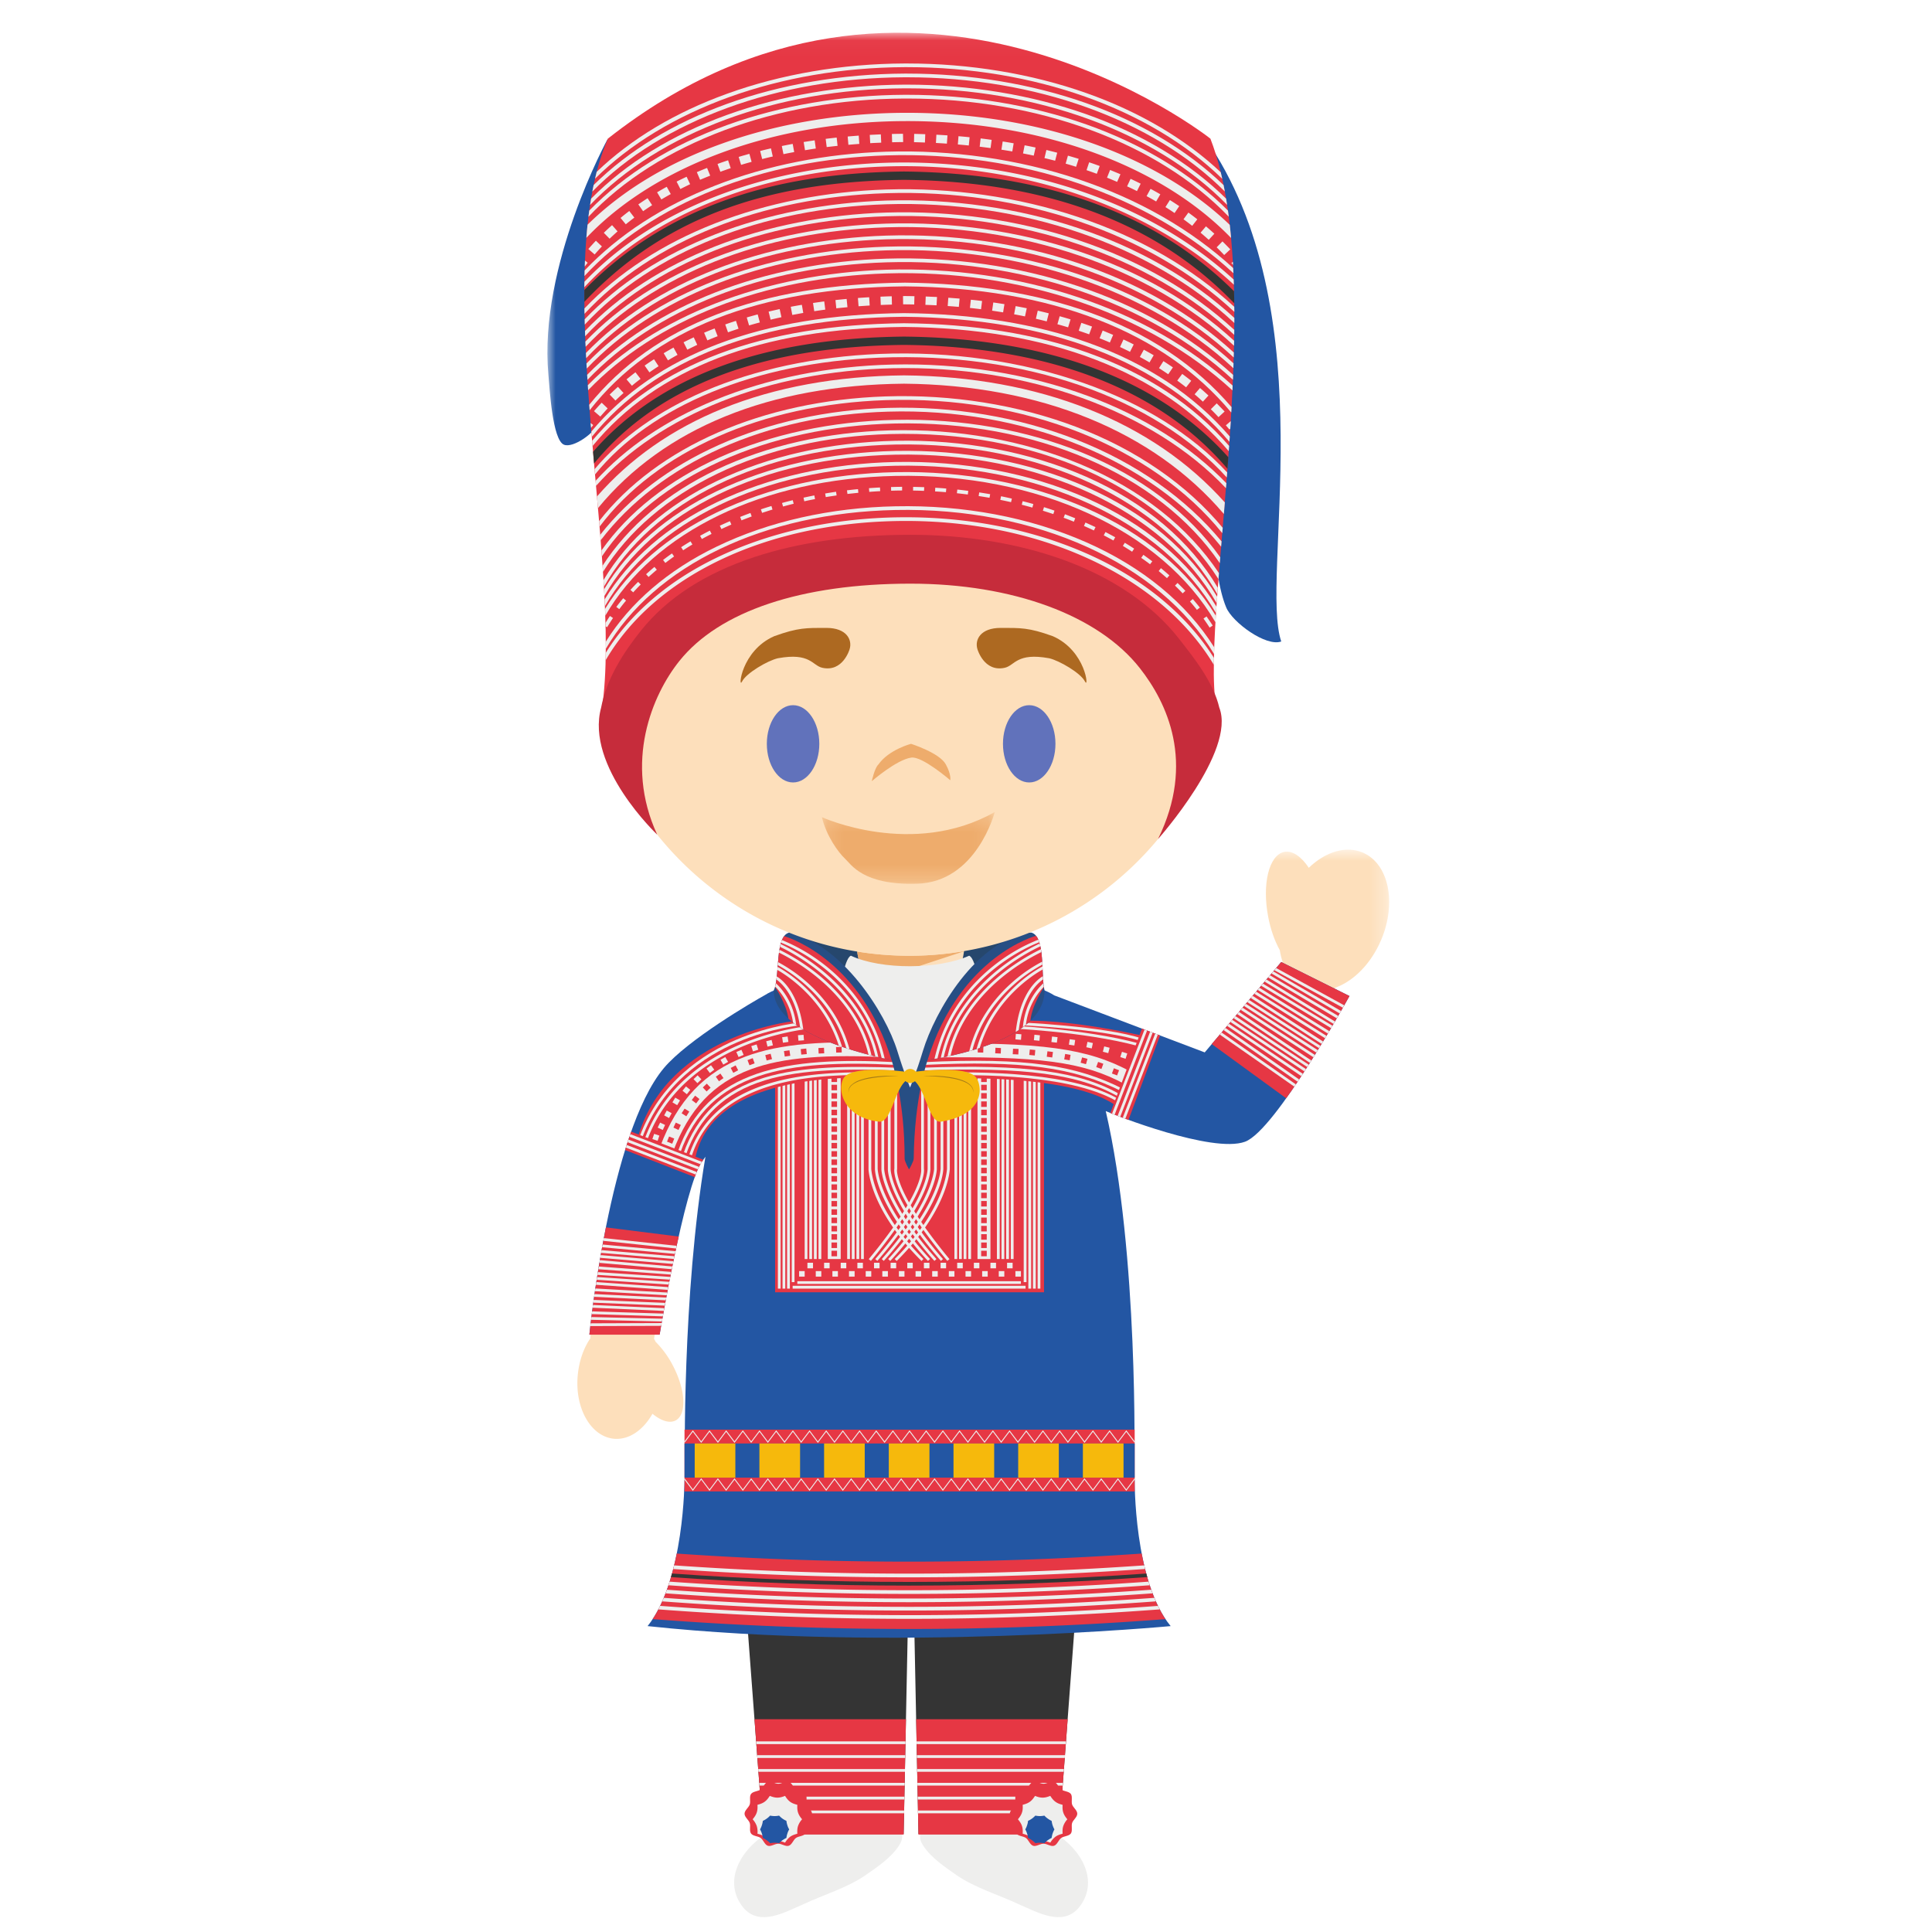 <svg width="120" height="120" viewBox="0 0 120 120" xmlns="http://www.w3.org/2000/svg" xmlns:xlink="http://www.w3.org/1999/xlink"><defs><path id="a" d="M.02.812h21.686v18.182H.019z"/><path id="c" d="M0 117.08h52.282V.033H0z"/><path id="e" d="M.162.24h10.735v4.453H.162z"/></defs><g fill="none" fill-rule="evenodd"><g transform="translate(34 2)"><path d="M13.578 111.916c-1.586.98-2.736 2.985-1.38 4.606 1.023 1.143 2.531.25 3.675-.234 1.268-.6 2.713-1.016 3.857-1.797.742-.517 1.614-1.093 2.112-1.862.154-.24.228-.46.173-.713h-8.437zm18.023 0c1.582.98 2.734 2.985 1.378 4.606-1.021 1.143-2.53.25-3.677-.234-1.266-.6-2.711-1.016-3.855-1.797-.74-.517-1.612-1.093-2.11-1.862-.157-.24-.228-.46-.173-.713h8.437z" fill="#EEEEED"/><path fill="#343434" d="M11.672 88.937l1.725 22.979h8.73l.335-16.617h.25l.335 16.617h8.73l1.727-22.979z"/><path fill="#E63744" d="M12.863 104.785l.534 7.16h8.73l.145-7.16zm10.041 0l.143 7.16h8.732l.537-7.16z"/><path fill="#EEEEED" d="M12.976 106.33h9.265l.002-.17h-9.279zm19.234-.17h-9.279l.004.17h9.261zm-.063.858h-9.2l.004.172h9.184zm-19.107.172h9.183l.002-.172h-9.197zm19.043.688h-9.118l.004.17h9.102zm-18.979.171h9.102l.004-.171h-9.116zm18.913.687h-9.036l.006.17h9.018zm-18.845.17h9.016l.004-.17h-9.035zm18.781.688H23l.004.175h8.938zm-18.718.175h8.937l.004-.175H13.22zm18.655.687h-8.871v.17h8.857zm-18.593.171h8.857l.004-.171h-8.873z"/><path d="M16.436 110.652c0 .214-.257.385-.318.576-.067.201.039.488-.083.653-.12.169-.429.158-.598.278-.167.122-.246.42-.448.485-.192.063-.434-.129-.646-.129-.216 0-.457.192-.649.129-.2-.066-.28-.363-.446-.485-.17-.12-.48-.11-.6-.278-.122-.165-.014-.452-.08-.653-.064-.191-.323-.362-.323-.576 0-.211.259-.38.322-.571.067-.202-.04-.488.082-.655.12-.167.43-.157.599-.279.165-.12.247-.415.446-.482.192-.063.433.128.649.128.212 0 .454-.19.646-.128.202.067.281.362.448.482.17.122.477.112.598.279.122.167.016.453.083.655.061.191.318.36.318.571" fill="#E63744"/><path d="M13.8 112.436a1.252 1.252 0 0 0-.307-.35c-.147-.108-.304-.15-.43-.187l-.019-.004c0-.004.004-.008.004-.014a1.25 1.25 0 0 0-.046-.466 1.248 1.248 0 0 0-.237-.397c-.004-.006-.01-.012-.012-.018.002-.01.008-.016.012-.022.082-.102.181-.228.237-.397.057-.173.053-.333.046-.466 0-.006-.004-.01-.004-.014l.015-.004c.13-.037.287-.08.434-.187.147-.106.236-.24.308-.348 0-.006.006-.01.008-.016l.01.002c.126.049.281.106.465.106.185 0 .342-.057.464-.104l.013-.004c0 .006.006.01.01.016.071.108.16.242.304.348.148.108.307.15.434.187l.014.004v.014c-.004.133-.012.293.045.466.055.169.15.295.234.397a.06.06 0 0 1 .015.022l-.015.018a1.21 1.21 0 0 0-.234.397c-.057.173-.049.336-.045.466v.014l-.01.004c-.13.037-.29.08-.438.187a1.3 1.3 0 0 0-.304.35c-.004.004-.01.01-.01.014-.004-.002-.008-.004-.013-.004a1.275 1.275 0 0 0-.464-.103c-.184 0-.339.056-.463.103l-.012.004c-.002-.004-.008-.01-.008-.014" fill="#EEEEED"/><path d="M13.832 112.486a1.27 1.27 0 0 0-.21-.185 1.711 1.711 0 0 0-.24-.145 1.454 1.454 0 0 0-.173-.529 1.448 1.448 0 0 0 .173-.53 1.36 1.36 0 0 0 .24-.14c.084-.058.153-.123.21-.186.086.016.182.029.282.029.1 0 .193-.013.277-.029.061.063.128.128.208.185a1.4 1.4 0 0 0 .247.14c.008.088.028.18.059.273.028.098.069.183.114.258a1.096 1.096 0 0 0-.114.259 1.322 1.322 0 0 0-.06.27 1.789 1.789 0 0 0-.246.145c-.08.059-.147.122-.208.185a1.451 1.451 0 0 0-.277-.029c-.1 0-.196.012-.282.029" fill="#2356A3"/><path d="M32.911 110.652c0 .214-.257.385-.32.576-.063.201.039.488-.077.653-.125.169-.432.158-.6.278-.167.122-.248.42-.448.485-.194.063-.436-.129-.648-.129-.214 0-.455.192-.649.129-.197-.066-.28-.363-.448-.485-.167-.12-.477-.11-.597-.278-.123-.165-.017-.452-.08-.653-.065-.191-.322-.362-.322-.576 0-.211.257-.38.322-.571.063-.202-.043-.488.08-.655.12-.167.43-.157.597-.279.167-.12.25-.415.448-.482.194-.063.435.128.649.128.212 0 .454-.19.648-.128.2.067.281.362.448.482.168.122.475.112.6.279.116.167.014.453.077.655.063.191.32.36.32.571" fill="#E63744"/><path d="M30.277 112.436c-.075-.11-.163-.242-.31-.35-.148-.108-.303-.15-.427-.187 0 0-.015-.002-.019-.004v-.014c.004-.13.014-.293-.045-.466-.055-.169-.155-.295-.234-.397a.078.078 0 0 0-.018-.018l.018-.022c.08-.102.18-.228.234-.397.06-.173.05-.333.045-.466v-.014l.012-.004c.13-.037.286-.08.435-.187.146-.106.234-.24.31-.348 0-.006.004-.01.008-.016l.006.002c.128.049.283.106.467.106.185 0 .338-.057.466-.104l.009-.004.012.016c.071.108.163.242.308.348.144.108.3.15.428.187l.018.004v.014c-.006.133-.014.293.043.466.055.169.153.295.234.397l.017.022a1.246 1.246 0 0 0-.25.415c-.058.173-.05.336-.044.466v.014l-.014.004c-.133.037-.288.08-.434.187a1.31 1.31 0 0 0-.306.35l-.012.014c-.005-.002-.005-.004-.005-.004-.132-.047-.285-.103-.47-.103-.184 0-.339.056-.463.103l-.01.004c-.004-.004-.009-.01-.009-.014" fill="#EEEEED"/><path d="M30.307 112.486a1.34 1.34 0 0 0-.208-.185 1.758 1.758 0 0 0-.246-.145.997.997 0 0 0-.06-.27 1.15 1.15 0 0 0-.112-.259 1.11 1.11 0 0 0 .113-.258.979.979 0 0 0 .059-.272 1.4 1.4 0 0 0 .454-.326c.086.016.178.029.282.029.097 0 .19-.013.279-.029.057.063.126.128.21.185.08.06.163.106.24.14.013.088.03.18.061.273.033.098.072.183.113.258a1.65 1.65 0 0 0-.113.259c-.03.093-.048.187-.06.27a1.602 1.602 0 0 0-.451.33 1.547 1.547 0 0 0-.28-.029c-.103 0-.195.012-.28.029" fill="#2356A3"/><path fill="#26476D" d="M15.005 55.928h15.042l-1.678 3.4-12.212-.29z"/><path d="M7.13 64.705C3.909 68.81 2.657 81.157 2.657 81.157v.002s.02-.018.025-.055c-.414.596-.697 1.373-.79 2.242-.221 2.066.778 3.86 2.217 4.015.941.1 1.842-.53 2.417-1.55.53.439 1.062.614 1.44.415.705-.375.623-1.912-.188-3.438A5.923 5.923 0 0 0 6.72 81.34a2.254 2.254 0 0 0-.096-.185s1.397-8.919 2.893-11.03c.748-1.053 1.229-1.65 1.4-2.117.139-.376.29-1.096.353-1.367.477-2.117 3.094-6.893 3.094-6.893S8.7 62.706 7.13 64.705" fill="#FDDFBB"/><g transform="translate(30.577 49.961)"><mask id="b" fill="#fff"><use xlink:href="#a"/></mask><path d="M20.061.991c-1.058-.445-2.321-.036-3.347.948-.46-.695-1.013-1.086-1.52-.988-.95.187-1.399 2.001-.997 4.057.15.783.405 1.487.717 2.05.039.257.098.503.18.73l-4.83 5.66L.02 9.789s1.743 2.756 2.171 3.763c.314.732.922 3.053.922 3.053s7.48 3.034 9.603 2.265c2.627-.948 5.638-9.48 5.638-9.48h-.002c1.131-.402 2.224-1.478 2.856-2.965.982-2.319.47-4.75-1.146-5.433" fill="#FDDFBB" mask="url(#b)"/></g><path d="M38.712 99s-17.292 1.624-32.489 0c2.293-2.85 2.293-9.109 2.293-9.109h27.96s-.06 6.338 2.236 9.108" fill="#2356A3"/><path d="M6.537 98.566a207.54 207.54 0 0 0 31.853 0c-.742-1.114-1.2-2.623-1.478-4.072-9.612.67-19.264.67-28.88 0-.289 1.438-.751 2.943-1.495 4.072" fill="#E63744"/><path d="M7.813 95.454c9.76.69 19.555.69 29.309-.002-.017-.075-.037-.15-.051-.224-9.722.685-19.478.685-29.2 0a2.648 2.648 0 0 1-.058.226" fill="#EEEEED"/><path d="M7.675 95.956c9.85.706 19.739.706 29.582 0-.02-.073-.042-.148-.06-.221-9.806.695-19.65.695-29.457 0-.022.073-.04.148-.065.221" fill="#343434"/><path d="M7.52 96.463c9.95.718 19.94.718 29.894 0a3.156 3.156 0 0 1-.071-.224c-9.905.71-19.847.71-29.752 0-.026.075-.045.149-.071.224" fill="#EEEEED"/><path d="M7.337 96.965c10.072.734 20.18.734 30.253 0a5.258 5.258 0 0 1-.084-.224c-10.013.729-20.07.729-30.084 0a2.67 2.67 0 0 1-.085.224" fill="#EEEEED"/><path d="M7.13 97.464c10.21.759 20.458.759 30.664 0-.034-.071-.063-.147-.093-.22a207.62 207.62 0 0 1-30.473 0c-.031.073-.062.147-.098.22" fill="#EEEEED"/><path d="M6.89 97.962c10.368.781 20.777.781 31.144 0-.036-.07-.075-.144-.11-.217a207.81 207.81 0 0 1-30.919-.002c-.039.075-.077.146-.114.22" fill="#EEEEED"/><path d="M6.97 80.89H2.607s1.25-12.526 4.627-16.55c1.482-1.765 5.547-4.13 6.287-4.539 1.84-1.184 7.37-1.365 7.37-1.365l1.54.047h.127l1.545-.047s5.55.196 7.381 1.39l9.344 3.54 4.75-5.613 4.24 2.111s-4.585 8.362-6.493 9.053c-2.03.734-8.129-1.672-8.645-1.906 2.055 8.854 1.774 21.964 1.774 21.964H8.54s-.18-10.499 1.276-19.128c-.07.1-.14.205-.22.315C8.5 71.712 6.971 80.89 6.971 80.89" fill="#2356A3"/><mask id="d" fill="#fff"><use xlink:href="#c"/></mask><path fill="#E63744" mask="url(#d)" d="M14.143 78.267h16.703V61.71H14.143z"/><path fill="#EEEEED" mask="url(#d)" d="M15.233 78.037H29.7v-.173H15.233zm.29-.289H29.41v-.17H15.523zm.112-.455h.345v-.344h-.345zm.515-.517h.347v-.344h-.346zm.519.517h.344v-.344h-.345zm.517-.517h.343v-.344h-.343zm.516.517h.342v-.344h-.342zm.516-.517h.346v-.344h-.346zm.515.517h.349v-.344h-.349zm.52-.517h.343v-.344h-.343zm.518.517h.345v-.344h-.345zm.516-.517h.344v-.344h-.344zm.515.517h.347v-.344h-.347zm.514-.517h.347v-.344h-.347zm.518.517h.344v-.344h-.344zm.518-.517h.34v-.344h-.34zm.515.517h.347v-.344h-.347zm.518-.517h.345v-.344h-.345zm.514.517h.346v-.344H23.9zm.521-.517h.343v-.344h-.342zm.514.517h.347v-.344h-.347zm.518-.517h.347v-.344h-.347zm.518.517h.345v-.344h-.345zm.518-.517h.342v-.344h-.342zm.515.517h.345v-.344h-.345zm.514-.517h.347v-.344h-.347zm.518.517h.344v-.344h-.344zm.515-.517h.345v-.344h-.344zm.518.517h.343v-.344h-.343zm-5.933-2.895c-.043-.061-.09-.124-.13-.185.036-.055.075-.11.11-.165.044.063.087.128.134.193-.039.05-.075.106-.114.157zm-.214.286c-.045-.059-.086-.117-.129-.172.035-.051.07-.098.106-.149.04.061.084.122.127.181a3.877 3.877 0 0 1-.104.14zm-.22.275c-.041-.055-.082-.106-.123-.16l.104-.141.127.167c-.037.045-.072.091-.108.134zm-.237.28c-.038-.046-.077-.097-.12-.142.043-.055.084-.103.12-.156.041.053.084.101.125.156-.04.045-.08.096-.125.143zm-.228-.28c-.04-.043-.073-.091-.112-.134.045-.055.085-.112.126-.167.035.045.074.094.106.14-.039.055-.08.106-.12.161zm-.222-.275c-.035-.048-.072-.093-.106-.14l.13-.18.106.148c-.04.055-.083.113-.13.172zm-.214-.286c-.039-.051-.076-.106-.114-.157l.134-.193c.033.055.073.11.108.165a3.367 3.367 0 0 1-.128.185zm.24-.676c.033.055.072.114.11.173-.036.053-.075.108-.11.163-.04-.055-.077-.112-.116-.165a6.22 6.22 0 0 1 .116-.17zm.21-.333c.039.059.076.118.112.179-.034.055-.069.11-.108.167-.036-.06-.075-.118-.108-.175.035-.057.072-.114.104-.171zm.214-.35c.037.057.074.12.114.183-.036.06-.073.116-.114.18a6.93 6.93 0 0 0-.108-.18c.039-.063.074-.126.108-.183zm.218.35c.035.057.072.114.108.17a4.013 4.013 0 0 1-.114.176c-.034-.057-.071-.112-.102-.167a5.21 5.21 0 0 1 .108-.18zm-.108.818c.035-.053.072-.104.102-.157.041.055.078.108.114.163-.036.048-.07.1-.108.148a7.096 7.096 0 0 1-.108-.154zm-.11.15c.037.053.074.102.114.155-.036.046-.073.097-.114.144-.034-.05-.07-.1-.106-.144.037-.053.072-.102.106-.155zm-.104-.462c.037-.055.07-.112.104-.164l.11.164c-.036.05-.069.104-.11.157a5.351 5.351 0 0 0-.104-.157zm0 .312c-.034.05-.071.103-.11.152a1.931 1.931 0 0 1-.104-.148c.037-.053.072-.106.108-.161l.106.157zm.536-.485c.035.055.074.114.113.171l-.11.165c-.04-.053-.078-.11-.115-.163.037-.059.076-.118.112-.173zm2.098-3.075v-7.102h-.173v7.043c-.002.039-.072 1.463-1.468 3.5-.045-.067-.092-.13-.135-.195 1.211-1.84 1.352-2.981 1.37-3.246h.004v-7.045h-.17v6.988c0 .014-.023 1.158-1.31 3.145-.038-.06-.079-.116-.114-.173 1.04-1.678 1.172-2.67 1.189-2.915h.002v-7.045h-.17v6.988c0 .012-.026.993-1.127 2.805a3.372 3.372 0 0 1-.108-.173c.893-1.513.991-2.347 1.003-2.575v-6.874h-.171v6.838c-.006.11-.051.907-.94 2.44-.034-.065-.077-.128-.11-.189.891-1.558.836-2.182.82-2.28v-6.12h-.172v6.185h.004c.009.149-.024.745-.754 2.04-.725-1.297-.756-1.891-.75-2.04h.008v-6.185h-.171v6.12c-.018.098-.077.722.815 2.28l-.112.19c-.878-1.526-.933-2.323-.937-2.441v-6.838h-.17v6.874c.009.228.11 1.062 1.003 2.575l-.106.173c-1.102-1.812-1.127-2.793-1.127-2.805v-6.988h-.171v7.045c.016.244.15 1.237 1.192 2.915-.036.057-.077.114-.118.173-1.28-1.985-1.307-3.13-1.307-3.145v-6.988h-.17v7.045h.001c.019.265.161 1.406 1.37 3.246-.043.065-.088.128-.134.196-1.393-2.038-1.464-3.464-1.464-3.5v-7.044h-.171v7.102c.02.293.191 1.678 1.529 3.596a33.13 33.13 0 0 1-1.515 1.963l.135.11a33.007 33.007 0 0 0 1.484-1.924c.04.05.077.103.116.154-.371.503-.81 1.058-1.33 1.658l.13.112c.509-.59.94-1.127 1.308-1.623.032.044.07.09.102.136-.326.429-.7.885-1.136 1.375l.125.114c.428-.478.8-.93 1.123-1.35l.106.131c-.282.35-.597.718-.954 1.103l.128.118c.349-.379.659-.74.94-1.086.037.046.075.093.116.138-.236.268-.495.545-.78.828l.124.122c.281-.277.536-.551.768-.818.239.267.494.541.773.818l.118-.122c-.28-.283-.538-.56-.773-.828.04-.045.078-.092.117-.138.279.345.59.707.937 1.086l.129-.118a20.481 20.481 0 0 1-.952-1.103c.032-.044.071-.087.102-.132.326.421.695.873 1.123 1.35l.128-.113c-.436-.49-.813-.946-1.137-1.375.035-.047.071-.092.106-.136.363.496.795 1.033 1.307 1.623l.128-.112a24.35 24.35 0 0 1-1.327-1.658c.037-.05.075-.104.11-.154.404.565.89 1.202 1.488 1.924l.133-.11a35.104 35.104 0 0 1-1.517-1.963c1.337-1.918 1.513-3.303 1.533-3.596h.004zm-9.818 6.989h.172V61.713h-.172zm-.289.401h.173V61.713h-.173zm-.283 0h.17V61.713h-.17zm-.29 0h.171V61.713h-.17zm15.27-.401h.173V61.713h-.173zm.864.401h.17V61.713h-.17zm-.289 0h.173V61.713h-.173zm-.287 0h.175V61.713h-.175zM16.84 76.202h.173V61.711h-.173zm-.286 0h.174V61.711h-.174zm-.287 0h.171V61.711h-.171zm-.287 0h.17V61.711h-.17zm3.502 0h.173V61.711h-.173zm-.286 0h.173V61.711h-.173zm-.291 0h.177V61.711h-.177zm-.285 0h.173V61.711h-.174zm7.521 0h.174V61.711h-.174zm-.289 0h.173V61.711h-.173zm-.284 0h.172V61.711h-.172zm-.287 0h.171V61.711h-.171zm3.502 0h.173V61.711h-.173zm-.289 0h.175V61.711h-.175zm-.29 0h.175V61.711h-.175zm-.284 0h.174V61.711h-.173zm-10.505 0h.803V61.768h-.803z"/><path fill="#E63744" mask="url(#d)" d="M17.645 76.03h.346v-.344h-.346zm0-.513h.346v-.344h-.346zm0-.517h.346v-.343h-.346zm0-.514h.346v-.344h-.346zm0-.515h.346v-.344h-.346zm0-.516h.346v-.344h-.346zm0-.517h.346v-.342h-.346zm0-.515h.346v-.343h-.346zm0-.514h.346v-.346h-.346zm0-.519h.346v-.344h-.346zm0-.514h.346v-.344h-.346zm0-.517h.346v-.344h-.346zm0-.515h.346v-.343h-.346zm0-.514h.346v-.342h-.346zm0-.515h.346v-.343h-.346zm0-.515h.346v-.343h-.346zm0-.516h.346v-.344h-.346zm0-.514h.346v-.344h-.346zm0-.517h.346v-.344h-.346zm0-.515h.346v-.343h-.346zm0-.518h.346v-.344h-.346zm0-.515h.346v-.344h-.346zm0-.515h.346v-.343h-.346zm0-.516h.346v-.344h-.346zm0-.514h.346v-.344h-.346zm0-.515h.346V62.8h-.346zm0-.515h.346v-.344h-.346zm0-.516h.346v-.344h-.346z"/><path fill="#EEEEED" mask="url(#d)" d="M26.714 76.202h.805V61.768h-.805z"/><path fill="#E63744" mask="url(#d)" d="M26.942 76.03h.347v-.344h-.347zm0-.513h.347v-.344h-.347zm0-.517h.347v-.343h-.347zm0-.514h.347v-.344h-.347zm0-.515h.347v-.344h-.347zm0-.516h.347v-.344h-.347zm0-.517h.347v-.342h-.347zm0-.515h.347v-.343h-.347zm0-.514h.347v-.346h-.347zm0-.519h.347v-.344h-.347zm0-.514h.347v-.344h-.347zm0-.517h.347v-.344h-.347zm0-.515h.347v-.343h-.347zm0-.514h.347v-.342h-.347zm0-.515h.347v-.343h-.347zm0-.515h.347v-.343h-.347zm0-.516h.347v-.344h-.347zm0-.514h.347v-.344h-.347zm0-.517h.347v-.344h-.347zm0-.515h.347v-.343h-.347zm0-.518h.347v-.344h-.347zm0-.515h.347v-.344h-.347zm0-.515h.347v-.343h-.347zm0-.516h.347v-.344h-.347zm0-.514h.347v-.344h-.347zm0-.515h.347V62.8h-.347zm0-.515h.347v-.344h-.347zm0-.516h.347v-.344h-.347zM5.673 68.47c1.91-6.184 9.495-7.026 9.495-7.026l6.323 1.873.194 1.717s-11.147-1.202-12.48 4.812c-.94.116-3.814-.472-3.532-1.375"/><path d="M5.887 68.673l-.163-.06c1.258-3.401 3.955-5.156 5.996-6.029 2.207-.946 4.146-1.09 4.164-1.09l.012.17c-.018.003-1.934.145-4.113 1.079-2.008.86-4.662 2.587-5.896 5.93" fill="#EEEEED" mask="url(#d)"/><path d="M6.19 68.844l-.163-.059a9.442 9.442 0 0 1 2.675-3.89c.978-.86 2.169-1.579 3.532-2.13 2.322-.942 4.377-1.082 4.4-1.082l.011.17c-.02.003-2.054.141-4.352 1.073-2.11.856-4.884 2.575-6.103 5.918m2.743 1.055l-.163-.05c.74-2.383 2.626-3.973 5.606-4.718 2.675-.665 5.773-.539 7.434-.47l-.01.171c-3.616-.146-11.152-.46-12.867 5.067" fill="#EEEEED" mask="url(#d)"/><path d="M8.603 69.73l-.163-.057c.842-2.408 2.483-3.958 5.01-4.73 2.375-.73 5.382-.733 8.274-.625l-.006.17c-2.88-.105-5.866-.105-8.219.617-2.472.76-4.073 2.272-4.896 4.625" fill="#EEEEED" mask="url(#d)"/><path d="M8.25 69.615l-.16-.053c1.808-5.146 6.735-5.953 13.576-5.587l-.007.17c-6.765-.361-11.635.43-13.409 5.47" fill="#EEEEED" mask="url(#d)"/><path d="M7.803 69.537l-.806-.298c1.077-2.885 2.769-4.668 5.317-5.618 2.124-.791 4.88-1.027 9.224-.791l-.047.858c-4.218-.23-6.87-.01-8.878.734-2.299.859-3.826 2.482-4.81 5.115m-.848-1.003l-.108.324-.327-.108.11-.325zm.355-.661l-.144.311-.316-.148.151-.31zm.409-.731l-.165.301-.302-.165.163-.3zm.519-.794l-.177.296-.295-.174.175-.295z" fill="#EEEEED" mask="url(#d)"/><path fill="#EEEEED" mask="url(#d)" d="M8.874 65.694l-.212.27-.271-.217.216-.267zm.692-.654l-.25.235-.239-.248.253-.236zm.799-.6l-.276.206-.206-.276.278-.206zm.858-.486l-.3.17-.171-.3.297-.169zm.965-.434l-.314.135-.14-.313.317-.136zm.908-.32l-.328.103-.106-.327.332-.104zm.911-.273l-.336.08-.081-.334.336-.08zm.623-.161l-.05-.34.34-.048.049.338zm.962-.125l-.028-.343.346-.025.027.342z"/><path fill="#E63744" mask="url(#d)" d="M7.43 68.912l.127-.321.322.126-.127.321zm.858-1.039l-.146.311-.314-.148.146-.31zm.048-.725l.186-.289.291.183-.185.293zm.629-.822l.21-.273.271.21-.206.272zm.687-.783l.249-.236.236.25-.249.236zm.808-.667l.284-.195.193.282-.28.196zm.926-.544l.306-.16.157.304-.304.16zm1.043-.485l.324-.124.118.323-.32.12zm1.103-.31l.332-.087.088.333-.335.086zm1.16-.252l.343-.049.05.34-.342.05zm1.043-.123l.343-.035.033.344-.343.032zm1.444-.084l.014.344-.345.016-.016-.341zm1.093-.053l.01.345-.345.008-.01-.343zm18.503-.739C32.288 61.322 30 61.4 30 61.4l-6.268 1.4-.516 2.233s8.792-.55 11.956 1.547c.622-.309 1.36-2.406 1.36-2.406s.71-1.79.244-1.89"/><path d="M36.906 62.673c-2.344-.785-7.74-1.007-7.795-1.009l.01-.173c.053.004 5.468.228 7.84 1.021l-.055.161z" fill="#EEEEED" mask="url(#d)"/><path d="M36.697 62.975c-3.398-.93-8.282-1.119-8.335-1.12l.008-.172c.047 0 4.958.192 8.37 1.127l-.043.165zm-1.19 3.508c-2.723-1.67-8.195-1.819-12.304-1.652l-.004-.17c4.132-.17 9.64-.017 12.396 1.675l-.088.147z" fill="#EEEEED" mask="url(#d)"/><path d="M35.507 66.14c-2.438-1.423-5.863-1.884-12.217-1.652l-.008-.171c6.393-.236 9.842.234 12.313 1.674l-.088.148z" fill="#EEEEED" mask="url(#d)"/><path d="M35.698 65.8c-2.984-1.518-6.22-1.95-12.35-1.654l-.007-.171c3.247-.159 5.653-.104 7.575.169 1.822.258 3.32.72 4.858 1.5l-.076.155z" fill="#EEEEED" mask="url(#d)"/><path d="M35.85 65.333c-2.545-1.385-5.313-1.756-12.354-1.646l-.012-.856c7.214-.116 10.078.277 12.78 1.75l-.415.752zm-6.435-2.747l.027-.344-.345-.029-.026.344zm.835-.318l-.033.342.344.034.031-.341zm1.094.113l-.04.342.34.038.043-.34zm1.099.167l-.053.338.34.053.052-.342zm1.366.572l.073-.334-.336-.077-.073.336zm.776-.127l-.083.331.334.088.084-.334zm1.103.336l-.104.327.328.106.104-.33z" fill="#EEEEED" mask="url(#d)"/><path fill="#E63744" mask="url(#d)" d="M35.507 64.475l-.322-.123-.122.326.322.118zm-1.419-.197l.324.118.118-.325-.324-.114zm-.968-.27l.332.091.094-.331-.334-.09zm-5.29-.93l-.017.344.346.016.012-.341zm1.42.417l.015-.343-.343-.015-.02.342zm1.023.065l.031-.343-.34-.032-.035.341zm1.083.122l.045-.342-.342-.044-.043.34zm1.084.177l.054-.34-.334-.057-.06.338zm-5.704-.834l-.008.345.342.008.01-.343zM4.823 69.43l4.33 1.684c.152-.42.301-.752.444-.954.032-.042.06-.085.091-.126l-4.484-1.747c-.135.37-.257.757-.381 1.143"/><path d="M5.091 68.606l4.411 1.704c.035-.055.064-.103.094-.148l-4.448-1.719c-.02.053-.036.108-.057.163m-.111.338l4.366 1.686c.025-.053.045-.108.071-.155l-4.386-1.694c-.017.055-.035.108-.051.163m-.108.336l4.34 1.675c.023-.055.043-.108.061-.16l-4.35-1.68c-.014.052-.034.11-.05.164" fill="#EEEEED" mask="url(#d)"/><path d="M36.928 61.887l-1.963 5.245c.255.102.647.252 1.126.427l1.963-5.245-1.126-.427z" fill="#E63744" mask="url(#d)"/><path d="M37.088 61.948l-2.016 5.225c.05.02.103.04.16.065l2.017-5.229-.161-.061zm.348.133l-2.018 5.227c.049.019.108.041.16.063l2.017-5.23-.16-.06zm.317.117l-2.017 5.227c.05.023.106.043.16.064l2.018-5.23-.161-.06z" fill="#EEEEED" mask="url(#d)"/><path d="M3.634 74.235c-.717 3.59-1.027 6.665-1.027 6.665H6.97s.528-3.167 1.187-6.096l-4.524-.569z" fill="#E63744" mask="url(#d)"/><path d="M2.667 80.366l4.399-.016c.01-.055.016-.112.032-.173l-4.409.016c-.01.062-.014.123-.022.173m.047-.391l4.4.104c.008-.057.022-.114.028-.173l-4.407-.102a2.301 2.301 0 0 1-.02.171m.043-.353l4.411.138c.01-.053.02-.112.033-.171l-4.42-.138a3.13 3.13 0 0 0-.024.17m.052-.397l4.423.2.029-.171-4.43-.2a4.33 4.33 0 0 1-.022.171m.042-.314l4.44.184.028-.171-4.446-.183c-.006.057-.012.116-.022.17m.052-.363l4.448.218c.012-.055.018-.112.032-.171l-4.456-.218c-.01.055-.018.114-.024.171m.049-.347l4.458.252c.01-.057.019-.114.033-.171l-4.466-.252-.025.17m.058-.399l4.46.315c.014-.054.023-.11.037-.17l-4.47-.314a4.18 4.18 0 0 1-.027.17m.049-.311l4.475.297c.014-.057.023-.114.035-.17l-4.485-.298-.024.171m.046-.305l4.488.296c.013-.056.025-.111.035-.17l-4.497-.297-.026.17m.055-.349l4.497.331c.01-.052.02-.111.035-.166l-4.501-.336-.03.17m.063-.396l4.501.394c.01-.055.02-.112.035-.169l-4.501-.396c-.015.057-.023.114-.035.17m.054-.311l4.513.38c.01-.059.02-.114.034-.169l-4.517-.38a2.244 2.244 0 0 1-.03.169m.056-.308l4.52.38c.011-.059.023-.114.035-.17l-4.529-.38a4.947 4.947 0 0 1-.026.17m.064-.35l4.522.415c.013-.057.023-.112.035-.169l-4.53-.414c-.007.054-.02.111-.028.168m.071-.397l4.524.476.035-.169-4.523-.478c-.017.057-.025.114-.035.171" fill="#EEEEED" mask="url(#d)"/><path d="M45.888 66.217c1.91-2.677 3.929-6.352 3.929-6.352l-4.238-2.112-4.316 5.095 4.625 3.369z" fill="#E63744" mask="url(#d)"/><path d="M45.15 58.26l4.256 2.33c.03-.05.06-.101.086-.148l-4.228-2.317-.114.135zm-.173.206l4.23 2.477c.03-.054.059-.101.085-.15l-4.205-2.459-.11.132zm-.211.244l4.264 2.539c.027-.051.06-.1.088-.149l-4.238-2.522-.114.132zm-.217.26l4.28 2.625c.027-.05.057-.1.088-.149l-4.258-2.607-.11.132zm-.217.255l4.344 2.634c.028-.049.059-.102.083-.149l-4.315-2.613-.112.128zm-.219.258l4.364 2.711.088-.148-4.34-2.695-.112.132zm-.203.243l4.39 2.76c.027-.05.062-.098.086-.149l-4.364-2.744-.112.133zm-.221.26l4.4 2.85.09-.147-4.378-2.836-.112.133zm-.217.256l4.456 2.86c.028-.05.059-.098.085-.145l-4.43-2.847-.111.132zm-.202.238l4.487 2.895c.035-.051.063-.098.094-.147l-4.468-2.88-.112.132zm-.204.243l4.51 2.945c.033-.047.06-.096.092-.145l-4.492-2.933-.11.133zm-.223.26l4.517 3.034c.028-.049.059-.097.09-.146l-4.493-3.018-.114.13zm-.219.258l4.57 3.033c.03-.047.059-.098.092-.145l-4.55-3.016-.112.128zm-.199.236l4.594 3.07.094-.147-4.578-3.055-.11.132zm-.205.243l4.609 3.122c.026-.05.063-.098.091-.147l-4.59-3.108-.11.133zm-.22.26l4.597 3.207c.033-.046.063-.095.096-.14l-4.582-3.2-.11.133zm-.236.28l4.627 3.232c.033-.049.065-.094.098-.14l-4.615-3.222-.11.13z" fill="#EEEEED" mask="url(#d)"/><path d="M25.472 58.488c.263-.577.418-1.232.418-1.645h-6.662c0 .413.157 1.068.42 1.645l-.477.047 3.347 4.735 3.472-4.725c-.182-.018-.355-.04-.518-.057" fill="#FDDFBB" mask="url(#d)"/><path d="M19.944 59.038l5.923-1.948.01-.014a20.01 20.01 0 0 1-3.39.288c-1.104 0-2.189-.091-3.247-.262.066.572.327 1.367.704 1.936" fill="#EEAC6C" mask="url(#d)"/><path d="M18.85 57.36c1.897.889 5.472.854 7.347 0 .498.228.681 2.524.681 2.524l-1 1.729-2.553 2.253-.864 4.477-.872-4.645-3.46-3.842s.275-2.323.722-2.496" fill="#EEEEED" mask="url(#d)"/><path d="M14.06 59.523c.405-.879.048-3.374.955-3.596 3.286.728 5.981 4.967 6.717 7.342.442 1.43.791 2.278.791 2.278s.369-.84.803-2.278c.72-2.383 3.296-6.951 6.737-7.342.891.238.58 2.75.816 3.588 0 3.423-7.263 4.316-7.263 4.316s-.824 2.312-.863 6.13c-.002.183-.29.673-.29.673s-.28-.49-.276-.673c.012-3.633-.812-6.13-.812-6.13s-7.316-1.296-7.316-4.308" fill="#274E84" mask="url(#d)"/><path d="M29.999 61.402c.096-.989.838-2.075.838-2.075-.135-.838.008-2.595-.483-3.203 0 0-4.722 1.239-6.738 7.706 0 0 4.452-.547 6.383-2.428" fill="#E63744" mask="url(#d)"/><path d="M30.49 56.365a11 11 0 0 0-2.79 1.633c-1.325 1.056-3.011 2.902-3.657 5.77l.187-.032c.647-2.775 2.281-4.569 3.572-5.598 1.282-1.023 2.468-1.507 2.75-1.613-.019-.054-.035-.111-.062-.16m-.768 5.283a4.058 4.058 0 0 1 1.111-2.36 2.227 2.227 0 0 1-.027-.215c-.316.285-1.141 1.174-1.272 2.724.062-.05.127-.098.188-.149" fill="#EEEEED" mask="url(#d)"/><path d="M30.574 56.605a13.29 13.29 0 0 0-2.674 1.7c-1.303 1.07-2.93 2.856-3.464 5.392.057-.01.118-.018.182-.032.542-2.449 2.118-4.182 3.386-5.225a12.92 12.92 0 0 1 2.613-1.664 1.395 1.395 0 0 0-.043-.17" fill="#EEEEED" mask="url(#d)"/><path d="M30.652 56.959c-.357.168-1.413.705-2.528 1.619-1.23 1.008-2.776 2.693-3.27 5.038.064-.013.125-.025.188-.04.497-2.255 1.996-3.882 3.186-4.864a12.703 12.703 0 0 1 2.452-1.576 2.292 2.292 0 0 0-.028-.177" fill="#EEEEED" mask="url(#d)"/><path d="M30.733 57.73a9.235 9.235 0 0 0-1.92 1.338c-.93.83-2.112 2.223-2.61 4.22.064-.016.127-.037.19-.055.504-1.902 1.637-3.234 2.528-4.031a9.246 9.246 0 0 1 1.822-1.286l-.01-.187" fill="#EEEEED" mask="url(#d)"/><path d="M30.75 58.025a8.454 8.454 0 0 0-1.71 1.255c-.816.765-1.864 2.044-2.384 3.873.065-.019.13-.041.198-.063.899-3.006 3.271-4.516 3.905-4.87a3.214 3.214 0 0 1-.01-.195" fill="#EEEEED" mask="url(#d)"/><path d="M29.09 62.097c.06-.04.123-.08.187-.12.263-2.11 1.176-2.914 1.51-3.144a6.205 6.205 0 0 1-.01-.2c-.288.165-1.415.964-1.688 3.464" fill="#EEEEED" mask="url(#d)"/><path d="M14.137 59.3l.016.029s.681.992.82 1.946c1.957 1.762 6.352 2.549 6.403 2.557-1.878-6.022-6.1-7.513-6.672-7.69-.465.614-.329 2.292-.567 3.158" fill="#E63744" mask="url(#d)"/><path d="M17.298 57.998a11.16 11.16 0 0 0-2.73-1.61c-.022.052-.04.107-.056.163.367.145 1.484.631 2.682 1.587 1.286 1.025 2.915 2.809 3.568 5.567.067.014.132.028.187.042-.65-2.855-2.334-4.696-3.65-5.75m-2.043 3.513c.063.048.126.097.195.141-.17-1.466-.96-2.306-1.261-2.58a1.75 1.75 0 0 1-.047.197 4.03 4.03 0 0 1 1.113 2.241" fill="#EEEEED" mask="url(#d)"/><path d="M17.099 58.305a13.16 13.16 0 0 0-2.613-1.67c-.015.055-.027.112-.041.173.485.23 1.494.767 2.546 1.632 1.26 1.037 2.825 2.751 3.378 5.174l.183.045c-.542-2.516-2.157-4.29-3.453-5.354" fill="#EEEEED" mask="url(#d)"/><path d="M16.874 58.577a12.813 12.813 0 0 0-2.464-1.586c-.008.057-.019.114-.027.177.428.21 1.384.722 2.385 1.544 1.182.972 2.66 2.577 3.176 4.798.061.016.122.03.186.044-.508-2.312-2.039-3.976-3.256-4.977" fill="#EEEEED" mask="url(#d)"/><path d="M16.187 59.068a9.418 9.418 0 0 0-1.863-1.31c-.006.063-.014.126-.016.187.78.421 3.374 2.028 4.26 5.162l.196.065c-.516-1.938-1.67-3.29-2.577-4.104" fill="#EEEEED" mask="url(#d)"/><path d="M15.956 59.28a8.726 8.726 0 0 0-1.655-1.226 2.899 2.899 0 0 1-.016.191c.685.393 2.905 1.857 3.814 4.703.067.024.134.048.204.07-.532-1.756-1.55-2.991-2.347-3.737M15.7 61.82c.06.044.126.082.191.12-.293-2.308-1.327-3.099-1.643-3.29l-.024.191c.338.236 1.19 1.017 1.476 2.98" fill="#EEEEED" mask="url(#d)"/><path d="M26.666 64.98c-.413-.733-2.864-.528-3.79-.418a.432.432 0 0 0-.684 0c-.913-.108-3.388-.32-3.802.417-.426.757.053 2.461 2.216 2.687.73.077.944-1.894 1.633-2.52a.431.431 0 0 0 .587.008c.685.639.905 2.63 1.625 2.512 2.493-.397 2.641-1.93 2.215-2.687" fill="#F6B90C" mask="url(#d)"/><path d="M18.708 65.895s-.005-.016-.005-.043a.528.528 0 0 1 .188-.468 1.42 1.42 0 0 1 .493-.29 3.9 3.9 0 0 1 .64-.17 6.924 6.924 0 0 1 1.221-.103c.17-.002.308.002.404.004.098.004.153.008.153.008l-.153.004c-.096.002-.234.006-.402.014-.167.009-.362.025-.568.043-.208.02-.426.047-.648.088a3.59 3.59 0 0 0-.628.158 1.972 1.972 0 0 0-.271.118 1.065 1.065 0 0 0-.22.149.684.684 0 0 0-.143.173.613.613 0 0 0-.055.162c-.01.045-.01.088-.01.11 0 .027.004.043.004.043m7.739 0s0-.016.004-.043c.003-.022-.004-.065-.008-.11a.624.624 0 0 0-.057-.162.771.771 0 0 0-.14-.173 1.123 1.123 0 0 0-.22-.149 2.15 2.15 0 0 0-.276-.118 3.521 3.521 0 0 0-.626-.158 7.483 7.483 0 0 0-.648-.088 14.34 14.34 0 0 0-1.125-.06s.057-.005.157-.01c.096-.001.236-.005.404-.003a6.84 6.84 0 0 1 1.221.104c.222.04.44.095.638.168.195.074.375.171.495.291a.708.708 0 0 1 .139.185.5.5 0 0 1 .049.283c-.003.027-.007.043-.007.043" fill="#A37A18" mask="url(#d)"/><path fill="#E63744" mask="url(#d)" d="M8.517 90.637h27.96v-3.84H8.516z"/><path fill="#2356A3" mask="url(#d)" d="M8.517 89.779h27.96v-2.122H8.516z"/><path fill="#F6B90C" mask="url(#d)" d="M9.149 89.779h2.525v-2.122H9.15zm4.019 0h2.526v-2.122h-2.526zm4.018 0h2.524v-2.122h-2.524zm4.018 0h2.526v-2.122h-2.526zm4.02 0h2.526v-2.122h-2.526zm4.018 0h2.523v-2.122h-2.523zm4.018 0h2.525v-2.122H33.26z"/><path fill="#EEEEED" mask="url(#d)" d="M25.084 87.62l-.52-.687-.518.687-.52-.687-.515.687-.518-.687-.516.687-.518-.687-.517.687-.518-.687-.518.687-.518-.687-.52.687-.517-.687-.518.687-.516-.687-.518.687-.515-.687-.522.687-.514-.687-.518.687-.52-.687-.517.687-.518-.687-.518.687-.518-.687-.517.687-.518-.687-.514.687-.522-.687-.515.687-.518-.687-.493.655-.05-.033.543-.718.518.687.515-.687.522.687.514-.687.518.687.517-.687.518.687.518-.687.518.687.518-.687.52.687.517-.687.514.687.522-.687.515.687.518-.687.516.687.518-.687.517.687.52-.687.518.687.518-.687.518.687.517-.687.518.687.516-.687.518.687.515-.687.52.687.518-.687.52.687.515-.687.518.687.518-.687.518.687.517-.687.516.687.518-.687.52.687.518-.687.517.687.518-.687.516.687.52-.687.515.687.522-.687.512.687.522-.687.515.687.52-.687.518.687.518-.687.542.718-.047.033-.495-.655-.518.687-.518-.687-.52.687-.515-.687-.522.687-.512-.687-.522.687-.515-.687-.52.687-.516-.687-.518.687-.517-.687-.518.687-.52-.687-.518.687-.516-.687-.517.687-.518-.687-.518.687-.518-.687zM13.175 90.6l-.517-.69-.518.69-.518-.69-.52.69-.513-.69-.52.69-.516-.69-.518.69-.542-.718.049-.035.493.657.518-.688.516.688.52-.688.513.688.52-.688.518.688.518-.688.517.688.518-.688.518.688.52-.688.518.688.513-.688.52.688.516-.688.52.688.515-.688.518.688.518-.688.52.688.517-.688.518.688.518-.688.516.688.517-.688.516.688.52-.688.516.688.52-.688.517.688.52-.688.516.688.518-.688.517.688.516-.688.518.688.518-.688.517.688.52-.688.518.688.518-.688.518.688.515-.688.52.688.516-.688.52.688.511-.688.524.688.516-.688.52.688.517-.688.518.688.496-.657.044.035-.54.718-.518-.69-.517.69-.52-.69-.516.69-.524-.69-.511.69-.52-.69-.516.69-.52-.69-.515.69-.518-.69-.518.69-.518-.69-.52.69-.517-.69-.518.69-.518-.69-.516.69-.517-.69-.518.69-.516-.69-.52.69-.517-.69-.52.69-.516-.69-.52.69-.516-.69-.517.69-.516-.69-.518.69-.518-.69-.517.69-.52-.69-.518.69-.518-.69-.515.69-.52-.69-.516.69-.52-.69-.513.69-.518-.69-.52.69-.518-.69z"/><path d="M22.484 17.37c-11.071 0-19.205 19.362-17.523 29.708 3.423 6.135 9.987 10.286 17.523 10.286a20.04 20.04 0 0 0 17.512-10.267c2.224-9.625-6.443-29.728-17.512-29.728" fill="#FDDFBB" mask="url(#d)"/><path d="M3.152 12.405s1.146 9.165 0 11.915c-.24.574-1.529 1.517-2.112 1.306-.737-.27-.905-3.574-.978-4.353-.624-6.79 3.692-14.66 3.692-14.66l-.602 5.792zm39.01 4.043s-1.855 14.829 0 19.281c.383.927 2.475 2.457 3.418 2.115-1.34-3.976 2.701-19.918-4.392-30.773-2.337.334.974 9.377.974 9.377" fill="#2356A3" mask="url(#d)"/><path d="M5.426 47.88c-2.2-10.408 6.537-14.343 17.131-14.343 9.758 0 19.663 4.78 16.982 14.345.867-1.214 1.641-2.917 2.298-4.959-1.918-3.695 3.21-26.363-.657-36.311 0 0-18.64-14.8-37.426 0-3.824 8.886 1.28 27.722-.528 36.311.64 2.056 1.382 3.76 2.2 4.957" fill="#E63744" mask="url(#d)"/><path d="M37.926 50.116c2.344-4.77.546-8.485-1.126-10.613-2.576-3.286-7.905-5.251-14.242-5.251-6.774 0-11.874 1.702-14.355 4.796-1.694 2.109-3.46 6.299-1.384 10.792 0 0-4.477-4.233-3.484-7.882.34-1.792 1.37-3.41 2.493-4.81 1.61-2.007 3.973-3.537 7.02-4.546 2.775-.919 6.042-1.385 9.71-1.385 3.408 0 6.688.537 9.493 1.556 3.05 1.109 5.52 2.789 7.147 4.86 1.019 1.299 2.17 2.753 2.535 4.32 1.056 2.702-3.807 8.163-3.807 8.163" fill="#C62C3B" mask="url(#d)"/><path d="M33.47 31.682c-3.52-1.55-7.617-2.325-11.855-2.235-4.038.081-7.877.948-11.093 2.5-3.024 1.458-5.384 3.485-6.895 5.912.002.146.002.299 0 .443 3.021-5.178 9.818-8.459 17.992-8.625 8.727-.18 16.42 3.319 19.791 8.949 0-.135.002-.277.01-.417-1.732-2.746-4.462-4.991-7.95-6.527" fill="#EEEEED" mask="url(#d)"/><path d="M33.47 29.563c-3.52-1.55-7.617-2.323-11.855-2.236-4.038.082-7.877.948-11.093 2.5-3.058 1.473-5.433 3.53-6.941 5.992.002.142.01.285.016.423 3-5.21 9.815-8.518 18.022-8.683 8.804-.183 16.556 3.379 19.877 9.096.006-.132.012-.27.024-.407-1.728-2.819-4.494-5.12-8.05-6.685" fill="#EEEEED" mask="url(#d)"/><path d="M33.47 28.933c-3.52-1.552-7.617-2.323-11.855-2.237-4.038.083-7.877.947-11.093 2.5-3.074 1.482-5.462 3.559-6.968 6.038.004.138.012.279.016.419 2.995-5.235 9.82-8.557 18.049-8.725 8.835-.181 16.61 3.406 19.912 9.16l.026-.409c-1.72-2.843-4.507-5.17-8.086-6.746" fill="#EEEEED" mask="url(#d)"/><path d="M33.47 28.246c-3.52-1.552-7.617-2.323-11.855-2.238-4.038.084-7.877.948-11.093 2.502-3.095 1.493-5.496 3.586-7 6.092.008.138.012.278.02.417 2.976-5.266 9.823-8.61 18.077-8.779 8.871-.18 16.677 3.438 19.954 9.234.009-.136.017-.272.027-.407-1.716-2.88-4.52-5.233-8.13-6.821" fill="#EEEEED" mask="url(#d)"/><path d="M33.47 27.614c-3.52-1.548-7.617-2.323-11.855-2.235-4.038.083-7.877.95-11.093 2.502-3.117 1.503-5.533 3.616-7.035 6.146l.026.415c2.956-5.296 9.824-8.664 18.106-8.831 8.91-.183 16.74 3.466 19.993 9.305l.029-.409c-1.715-2.91-4.53-5.288-8.17-6.893" fill="#EEEEED" mask="url(#d)"/><path d="M33.146 26.851c-3.578-1.5-7.687-2.237-11.878-2.12-3.904.105-7.628.951-10.765 2.442-3.054 1.456-5.486 3.506-7.076 5.963l.027.387c3.137-5.083 9.896-8.347 17.822-8.563 8.898-.244 16.71 3.207 20.407 9.012l.027-.376c-1.902-2.86-4.856-5.189-8.564-6.745" fill="#EEEEED" mask="url(#d)"/><path d="M33.224 26.117c-3.498-1.422-7.518-2.13-11.626-2.038-3.926.083-7.699.895-10.92 2.337-3.13 1.407-5.646 3.392-7.32 5.774.01.124.019.242.027.366 3.318-4.928 10.239-8.079 18.22-8.252 8.66-.185 16.385 3.135 20.158 8.673.006-.12.02-.24.03-.36-1.96-2.766-4.916-5.012-8.57-6.5" fill="#EEEEED" mask="url(#d)"/><path d="M32.865 25.312c-3.598-1.41-7.652-2.093-11.715-1.977-3.76.11-7.4.911-10.526 2.313-3.052 1.37-5.516 3.244-7.343 5.569l.029.341c3.657-4.798 10.27-7.773 17.846-7.99 8.415-.247 16.326 2.963 20.69 8.387l.027-.33c-2.228-2.694-5.332-4.873-9.008-6.313" fill="#EEEEED" mask="url(#d)"/><path d="M32.845 24.514c-3.632-1.377-7.732-2.03-11.853-1.892-7.62.258-14.184 3.134-17.78 7.747.008.112.014.224.029.34C6.759 26.035 13.339 23.11 21 22.854c8.58-.29 16.579 2.872 20.916 8.258l.029-.33c-2.226-2.687-5.365-4.85-9.1-6.268" fill="#EEEEED" mask="url(#d)"/><path d="M33.582 23.401c-3.398-1.344-7.243-2.048-11.432-2.086-4.193.04-7.984.734-11.264 2.062-3.133 1.27-5.755 3.106-7.808 5.461.025.242.047.482.064.722 4.099-4.975 10.655-7.647 19.008-7.729 8.454.08 15.5 2.951 19.867 8.093.016-.238.037-.476.06-.718-2.241-2.51-5.095-4.46-8.495-5.805" fill="#EEEEED" mask="url(#d)"/><path d="M33.614 19.925c-3.31-1.185-7.167-1.808-11.46-1.848-8.851.09-15.366 2.546-19.376 7.301.006.106.016.216.027.324 3.954-4.819 10.46-7.308 19.349-7.396 8.991.086 15.96 2.754 20.166 7.717l.023-.327c-2.216-2.55-5.152-4.49-8.73-5.77" fill="#EEEEED" mask="url(#d)"/><path d="M33.614 19.296c-3.31-1.186-7.167-1.808-11.46-1.847-8.888.087-15.417 2.563-19.423 7.355.008.11.014.217.025.329 3.948-4.861 10.473-7.367 19.398-7.458 9.022.087 16.006 2.77 20.207 7.765l.024-.33c-2.224-2.57-5.171-4.527-8.771-5.814" fill="#EEEEED" mask="url(#d)"/><path d="M33.674 17.405c-3.315-1.184-7.17-1.806-11.465-1.849-9.026.092-15.62 2.644-19.612 7.587l.027.337c3.928-5.015 10.518-7.602 19.585-7.694 9.06.087 16.067 2.793 20.256 7.824l.013-.004c.006-.107.012-.213.016-.319-2.228-2.607-5.194-4.584-8.82-5.882" fill="#EEEEED" mask="url(#d)"/><path d="M32.957 16.46c-3.72-1.245-7.838-1.833-11.91-1.707-3.735.118-7.403.84-10.611 2.095-3.172 1.245-5.834 2.95-7.926 5.079l.019.309c4.211-4.38 10.93-7.017 18.525-7.253 8.29-.26 16.281 2.45 21.496 7.265.004-.1.008-.201.01-.301-2.623-2.392-5.852-4.237-9.603-5.488" fill="#EEEEED" mask="url(#d)"/><path d="M32.957 15.772c-3.72-1.245-7.838-1.832-11.91-1.706-3.735.118-7.403.84-10.611 2.095-3.192 1.253-5.87 2.971-7.968 5.121l.022.31c4.203-4.404 10.942-7.058 18.564-7.298 8.303-.259 16.314 2.46 21.526 7.293l.013-.3c-2.634-2.403-5.873-4.26-9.636-5.515" fill="#EEEEED" mask="url(#d)"/><path d="M32.957 15.027c-3.72-1.244-7.838-1.832-11.91-1.706-3.735.118-7.403.842-10.611 2.095-3.215 1.26-5.906 2.996-8.011 5.162l.02.313c4.203-4.43 10.963-7.1 18.61-7.34 8.318-.26 16.342 2.469 21.552 7.318 0-.102.006-.204.01-.301-2.636-2.419-5.883-4.28-9.66-5.54" fill="#EEEEED" mask="url(#d)"/><path d="M32.957 14.34c-3.72-1.245-7.838-1.832-11.91-1.706-3.735.118-7.403.84-10.611 2.095-3.233 1.265-5.936 3.014-8.044 5.198.004.106.01.212.018.318 4.196-4.457 10.974-7.14 18.644-7.381 8.331-.26 16.363 2.477 21.573 7.338 0-.102.006-.206.008-.307-2.64-2.423-5.895-4.29-9.678-5.555" fill="#EEEEED" mask="url(#d)"/><path d="M32.957 13.593c-3.72-1.24-7.838-1.83-11.91-1.704-3.735.116-7.403.842-10.611 2.095-3.25 1.273-5.965 3.032-8.079 5.233.007.108.01.214.019.32 4.195-4.475 10.99-7.176 18.678-7.418 8.342-.263 16.381 2.483 21.594 7.356.004-.103.004-.205.006-.309-2.642-2.428-5.904-4.304-9.697-5.573" fill="#EEEEED" mask="url(#d)"/><path d="M32.957 12.908c-3.72-1.245-7.838-1.832-11.91-1.706-3.735.118-7.403.84-10.611 2.095-3.26 1.279-5.985 3.044-8.1 5.26 0 .107.005.215.01.325 4.192-4.497 11.003-7.209 18.708-7.45 8.348-.26 16.396 2.487 21.606 7.366l.002-.309c-2.642-2.434-5.905-4.312-9.705-5.58" fill="#EEEEED" mask="url(#d)"/><path d="M32.957 12.163c-3.72-1.242-7.838-1.832-11.91-1.706-3.735.12-7.403.842-10.611 2.095-3.27 1.281-6.001 3.059-8.121 5.282.002.11.006.217.006.327 4.19-4.511 11.012-7.232 18.733-7.474 8.352-.26 16.402 2.491 21.612 7.373.002-.102.002-.206.002-.314-2.648-2.434-5.91-4.314-9.711-5.583" fill="#EEEEED" mask="url(#d)"/><path d="M42.662 17.057c-2.642-2.434-5.904-4.311-9.706-5.58-3.72-1.245-7.835-1.835-11.91-1.707-3.735.118-7.4.842-10.61 2.095C7.155 13.15 4.421 14.93 2.3 17.16c0 .108.004.22.006.33 4.191-4.521 11.016-7.25 18.748-7.49 8.351-.263 16.401 2.491 21.612 7.37 0-.101-.004-.207-.004-.313" fill="#EEEEED" mask="url(#d)"/><path d="M42.626 15.363c-2.64-2.418-5.887-4.285-9.669-5.55-3.72-1.241-7.838-1.831-11.91-1.703-3.735.116-7.402.842-10.61 2.097-3.28 1.281-6.014 3.063-8.136 5.294a9.438 9.438 0 0 0-.006.34c4.19-4.528 11.02-7.261 18.76-7.503 8.335-.26 16.37 2.483 21.585 7.346-.006-.107-.012-.213-.014-.321" fill="#EEEEED" mask="url(#d)"/><path d="M42.594 14.648c-2.632-2.408-5.869-4.263-9.638-5.522-3.72-1.24-7.836-1.83-11.909-1.704-3.734.118-7.401.842-10.61 2.099-3.272 1.277-6.003 3.052-8.125 5.278-.004.113-.004.23-.008.343 4.193-4.519 11.018-7.249 18.751-7.49 8.321-.26 16.345 2.469 21.557 7.32-.004-.108-.012-.216-.018-.324m-9.042 7.937c-3.704-1.367-7.889-2.04-12.108-1.942-3.949.091-7.773.858-11.067 2.219-3.023 1.248-5.498 2.926-7.384 5.003.01.104.02.21.027.315 3.932-4.424 10.71-7.13 18.426-7.308 8.345-.193 16.152 2.642 20.7 7.449.006-.102.017-.204.027-.308-2.214-2.29-5.166-4.155-8.62-5.428" fill="#EEEEED" mask="url(#d)"/><path d="M33.313 21.793c-3.879-1.361-8.272-1.988-12.697-1.809-3.94.16-7.7.96-10.865 2.317-2.836 1.216-5.168 2.874-6.821 4.843.008.11.018.215.028.325 3.452-4.257 9.938-6.944 17.668-7.255 8.942-.362 17.084 2.471 21.57 7.44.011-.106.02-.21.027-.31-2.189-2.36-5.243-4.266-8.91-5.551m9.008-10.333c-.016-.126-.035-.254-.049-.38-2.252-2.266-5.286-4.11-8.794-5.35-3.412-1.207-7.257-1.842-11.134-1.842h-.169c-3.859.018-7.67.67-11.026 1.883-3.463 1.257-6.338 3.041-8.551 5.309-.015.13-.035.256-.05.386 4.298-4.564 11.628-7.31 19.627-7.346h.17c8.104 0 15.557 2.735 19.976 7.34" fill="#EEEEED" mask="url(#d)"/><path d="M42.218 10.725c-.02-.13-.041-.262-.062-.386-2.24-2.215-5.228-4.021-8.677-5.242-3.413-1.202-7.26-1.84-11.134-1.84h-.17c-3.86.02-7.672.671-11.026 1.883-3.406 1.235-6.241 2.982-8.435 5.199-.024.128-.043.26-.063.392C6.958 6.228 14.24 3.525 22.175 3.487h.17c8.043 0 15.44 2.697 19.873 7.238" fill="#EEEEED" mask="url(#d)"/><path d="M42 9.498c-2.22-2.146-5.149-3.895-8.522-5.087-3.41-1.204-7.257-1.84-11.134-1.84h-.17c-3.858.02-7.67.67-11.026 1.883C7.824 5.658 5.043 7.35 2.872 9.492c-.028.134-.059.27-.081.407C7.116 5.485 14.324 2.837 22.174 2.8h.17c7.96 0 15.284 2.64 19.732 7.094-.027-.132-.051-.266-.076-.396" fill="#EEEEED" mask="url(#d)"/><path d="M41.823 8.7c-2.197-2.07-5.061-3.76-8.345-4.917-3.413-1.208-7.257-1.84-11.134-1.84h-.17c-3.858.016-7.67.667-11.025 1.883-3.227 1.168-5.947 2.797-8.09 4.85-.032.141-.068.282-.099.422C7.3 4.786 14.424 2.209 22.175 2.171h.169c7.866 0 15.11 2.578 19.573 6.937-.03-.138-.061-.274-.094-.409" fill="#EEEEED" mask="url(#d)"/><path d="M42.383 11.967c-4.546-4.377-11.954-6.96-20.038-6.96h-.178c-3.95.018-7.85.67-11.264 1.891-3.394 1.208-6.22 2.909-8.409 5.058a21.32 21.32 0 0 0-.073.816c4.274-4.505 11.645-7.212 19.75-7.25 8.289-.04 15.864 2.674 20.293 7.258a26.626 26.626 0 0 0-.081-.813M33.47 32.37c-3.52-1.55-7.617-2.323-11.855-2.236-4.038.081-7.877.948-11.093 2.5-3.024 1.458-5.384 3.488-6.897 5.914 0 .155-.004.305-.006.46 3.017-5.187 9.818-8.475 18-8.644 8.714-.18 16.401 3.313 19.775 8.929l.006-.43c-1.73-2.727-4.456-4.964-7.93-6.494M2.334 14.185c-.006.124-.01.244-.014.368l.181-.234-.167-.134z" fill="#EEEEED" mask="url(#d)"/><path d="M21.411 6.836l-.014-.514c.228-.006.46-.01.689-.013l.01.515a38.12 38.12 0 0 0-.685.012zm2.038.017c-.222-.01-.452-.017-.678-.023l.01-.514c.23.004.463.012.689.02l-.02.517zm-3.398.04l-.028-.514c.226-.013.456-.023.687-.033l.024.515c-.228.01-.458.018-.683.032zm4.762.029c-.224-.017-.452-.029-.68-.043l.028-.513c.228.013.459.027.689.043l-.037.513zm-6.117.073l-.045-.515c.228-.022.459-.038.687-.057l.035.515c-.223.018-.453.035-.677.057zm7.477.043c-.222-.025-.45-.043-.679-.065l.04-.513c.235.02.464.04.69.065l-.051.513zm-8.825.097l-.063-.51c.224-.027.453-.055.683-.08l.055.515c-.226.022-.45.049-.675.075zm10.178.063a47.93 47.93 0 0 0-.676-.087l.06-.513c.231.027.461.057.684.09l-.068.51zm-11.525.133l-.084-.509c.225-.037.453-.071.683-.106l.072.51c-.227.031-.45.07-.671.105zm12.875.075c-.224-.037-.453-.075-.675-.108l.078-.51c.228.034.458.073.682.113l-.085.505zm-14.214.169l-.102-.505c.222-.045.448-.091.676-.132l.094.508a25.78 25.78 0 0 0-.668.129zm15.547.091c-.22-.045-.44-.091-.667-.136l.1-.505c.225.043.455.09.68.139l-.113.502zm-16.868.214l-.127-.5c.218-.06.445-.113.673-.163l.112.504c-.218.047-.444.102-.658.159zm18.195.103a34.993 34.993 0 0 0-.662-.164l.12-.503c.226.057.45.11.672.17l-.13.497zM12.03 8.24l-.149-.493c.218-.067.44-.13.665-.193l.138.499c-.22.059-.438.122-.654.187zm20.809.12c-.21-.067-.428-.133-.649-.196l.141-.496c.224.063.446.13.667.197l-.16.495zm-22.095.309l-.176-.484c.212-.08.43-.155.655-.228l.163.488a26.33 26.33 0 0 0-.642.224zm23.38.126a25.991 25.991 0 0 0-.637-.226l.163-.488c.22.073.442.153.654.23l-.18.484zm-24.64.372l-.202-.474c.208-.09.424-.179.636-.262l.194.48c-.21.081-.424.169-.628.256zm25.903.13a30.741 30.741 0 0 0-.628-.262l.191-.478c.214.087.433.179.643.266l-.206.474zM8.26 9.741l-.235-.46c.202-.104.414-.205.622-.303l.218.464a21.26 21.26 0 0 0-.605.299zm28.359.128a18.96 18.96 0 0 0-.614-.295l.218-.468c.21.098.42.2.626.303l-.23.46zm-29.541.52l-.265-.445c.195-.114.395-.232.6-.342l.25.452c-.2.108-.394.222-.585.335zm30.731.125a13.895 13.895 0 0 0-.593-.332l.247-.454c.206.112.408.224.607.34l-.26.446zm-31.865.604l-.297-.423c.19-.13.38-.259.576-.383l.282.431c-.19.122-.38.249-.56.375zm33.011.114a19.42 19.42 0 0 0-.567-.37l.276-.436c.197.124.393.25.58.378l-.289.428zm-34.087.7l-.324-.395c.175-.149.359-.293.542-.432l.314.411c-.18.135-.357.277-.532.415zm35.182.095a17.823 17.823 0 0 0-.54-.407l.303-.417c.186.136.375.277.555.419l-.318.405zm-36.187.8l-.359-.367c.165-.16.336-.321.512-.476l.342.387c-.167.148-.334.303-.495.455zm37.214.068c-.167-.148-.334-.297-.508-.443l.335-.393c.177.149.352.303.522.458l-.349.378zm-38.142.91l-.393-.338c.153-.175.312-.348.47-.515l.374.354a17.14 17.14 0 0 0-.45.498zm39.102.036c-.15-.163-.31-.323-.469-.48l.361-.368c.163.16.328.327.485.496l-.377.352zm.539.418l-.09.08c.035.038.067.076.1.117a6.077 6.077 0 0 0-.01-.197M2.71 24.575c.045-.057.09-.116.133-.175l-.161-.128c.008.1.018.201.028.303m20.074-7.663c-.193-.004-.38-.008-.574-.008h-.115l-.008-.514.123-.002c.197.002.389.004.587.01l-.013.514zm-2.077.03l-.02-.514c.232-.012.467-.02.701-.026l.012.517c-.232.006-.464.014-.693.024zm3.464.023a38.872 38.872 0 0 0-.693-.03l.02-.519c.232.01.469.023.701.03l-.028.52zm-4.844.057l-.04-.512c.23-.019.466-.035.7-.047l.031.514c-.232.013-.464.031-.69.045zm6.228.039a36.63 36.63 0 0 0-.691-.053l.038-.515c.23.017.467.037.7.053l-.047.515zm-7.61.09l-.053-.513c.23-.025.46-.047.695-.071l.05.514c-.231.023-.464.043-.692.07zm8.99.056a33.73 33.73 0 0 0-.69-.081l.056-.51c.232.024.469.05.697.08l-.063.511zm-10.36.122l-.077-.51c.228-.033.463-.067.697-.098l.065.51c-.228.031-.462.064-.685.098zm11.73.072c-.227-.035-.457-.072-.683-.104l.073-.51c.23.032.465.068.693.105l-.083.509zm-13.095.16l-.094-.506c.228-.043.458-.086.689-.122l.087.504c-.226.04-.454.084-.682.124zm14.454.092a24.846 24.846 0 0 0-.676-.132l.095-.507c.227.04.459.086.69.132l-.109.507zm-15.8.203l-.124-.5c.226-.057.458-.108.687-.159l.11.505c-.226.048-.453.1-.673.154zm17.15.106a24.91 24.91 0 0 0-.673-.163l.116-.504c.227.055.457.108.685.167l-.128.5zm-18.487.252l-.145-.496c.222-.065.45-.128.679-.19l.133.499c-.22.057-.447.12-.667.187zm19.814.118c-.216-.067-.44-.132-.663-.193l.141-.498c.226.063.455.13.675.197l-.153.494zm-21.123.31l-.173-.489c.216-.077.444-.152.667-.226l.159.49c-.219.072-.437.147-.653.224zm22.431.123c-.21-.075-.432-.15-.648-.223l.163-.49c.22.073.447.152.665.231l-.18.482zm-23.713.377l-.204-.476c.212-.09.434-.18.655-.265l.187.482c-.214.082-.43.171-.638.259zm25 .132c-.208-.092-.422-.177-.638-.265l.191-.478c.218.088.435.18.65.269l-.203.474zM8.69 19.72l-.233-.46c.206-.103.42-.207.632-.307l.218.466c-.208.098-.414.2-.617.301zm27.496.132a24.966 24.966 0 0 0-.62-.299l.215-.467c.216.101.432.203.636.309l-.23.457zm-28.697.531l-.267-.443c.2-.12.406-.236.611-.352l.25.454c-.205.11-.398.223-.594.341zm29.91.128a19.11 19.11 0 0 0-.601-.34l.247-.45c.205.111.413.227.613.345l-.259.445zm-31.062.617l-.297-.421c.19-.135.389-.269.583-.393l.283.431c-.194.124-.385.255-.569.383zm32.224.118c-.19-.13-.381-.257-.573-.379l.274-.437c.2.128.397.258.59.389l-.29.427zM5.25 21.96l-.335-.397c.182-.149.367-.297.555-.44l.316.41c-.182.138-.363.28-.536.427zm34.421.097a24.81 24.81 0 0 0-.55-.417l.31-.415c.187.137.377.285.558.427l-.318.405zm-35.445.822l-.358-.37c.167-.165.342-.328.513-.482l.349.382c-.167.15-.339.31-.504.47zm36.487.069c-.167-.155-.34-.31-.514-.458l.336-.39c.178.15.355.309.526.468l-.348.38zm-37.426.927l-.392-.337c.153-.18.312-.354.477-.525l.371.354c-.153.165-.306.336-.456.508zm38.396.035a12.066 12.066 0 0 0-.477-.492l.367-.364c.163.165.33.335.49.506l-.38.35zm.457.508c.075.084.147.171.218.257l.057-.045c.01-.159.023-.315.029-.474l-.304.262zM8.432 32.18c.187-.124.38-.244.575-.362l-.117-.193c-.197.116-.395.24-.583.362l.125.193zm1.162-.7c.198-.11.4-.216.602-.318l-.104-.205c-.206.103-.408.213-.608.321l.11.201zm1.215-.618c.203-.098.41-.19.617-.281l-.09-.21a25.39 25.39 0 0 0-.627.281l.1.21zm-4.525 2.973c.167-.148.34-.301.513-.447l-.148-.175c-.178.148-.351.3-.518.453l.153.17zM3.614 36.9l.096.057c.116-.192.24-.385.365-.572l-.19-.126c-.093.14-.187.285-.277.43.004.07.006.14.006.21m4.125-4.524c-.19.13-.377.269-.555.407l.141.183c.18-.136.36-.273.544-.403l-.13-.187zm-3.273 3.46c.13-.179.275-.36.42-.533l-.177-.144c-.147.177-.292.358-.43.54l.187.137zm16.877-7.583l.008.228c.225-.009.457-.013.681-.015v-.227c-.23 0-.462.006-.689.014M5.33 34.792c.147-.164.304-.327.467-.488l-.163-.162c-.165.162-.324.33-.475.498l.171.152zm6.725-4.472c.208-.082.424-.163.634-.243l-.076-.215c-.218.08-.434.163-.642.246l.084.211zm6.581-1.64l.677-.072-.02-.226c-.23.02-.457.047-.686.073l.029.226zm1.356-.128c.226-.019.454-.033.678-.045l-.012-.228c-.226.01-.456.024-.685.043l.019.23zm-2.702.323c.222-.036.449-.07.673-.103l-.033-.228a31.82 31.82 0 0 0-.678.108l.038.223zm-3.955.98c.212-.07.43-.139.646-.206l-.065-.22c-.22.066-.44.135-.655.208l.074.218zm1.302-.394c.216-.06.436-.118.658-.173l-.055-.22c-.222.054-.446.11-.667.174l.064.22zm1.319-.325c.22-.05.445-.094.667-.137l-.045-.228c-.224.045-.45.092-.67.14l.048.225zm11.504-.216l.041-.225a64.198 64.198 0 0 0-.679-.111l-.036.225c.224.035.454.071.675.11m13.863 7.937a12.285 12.285 0 0 0-.386-.567l-.187.132c.132.183.26.372.381.56l.192-.125zm-15.211-8.141l.028-.226c-.226-.03-.458-.06-.68-.082l-.027.228c.222.025.453.051.679.08m4.009.812l.061-.22a16.81 16.81 0 0 0-.666-.177l-.053.22c.218.057.44.116.658.177m-5.367-.957l.02-.226a20.13 20.13 0 0 0-.684-.051l-.012.23c.222.012.454.03.676.046m12.816 4.297a22.98 22.98 0 0 0-.554-.405l-.135.19c.188.125.37.26.549.396l.14-.181zM23.406 28.26a39.468 39.468 0 0 0-.69-.019l-.003.23c.226 0 .456.008.68.017l.013-.228zm8.018 1.67l.071-.215a22.09 22.09 0 0 0-.65-.214l-.07.22c.217.069.437.138.65.21m-2.627-.74l.051-.221c-.222-.053-.446-.1-.672-.147l-.045.226c.222.043.448.093.666.142m3.902 1.212l.084-.212c-.21-.085-.426-.168-.638-.25l-.082.218c.214.077.426.16.636.244m5.783 3.507l.15-.17c-.166-.15-.346-.301-.525-.45l-.14.18c.173.144.346.292.515.44m1.859 1.969l.184-.14c-.14-.177-.29-.356-.44-.531l-.174.15c.147.171.294.346.43.52m-1.362-1.505c.162.157.323.318.478.482l.167-.156c-.157-.165-.32-.33-.485-.49l-.16.164zm-5.036-3.424l.1-.208a30.138 30.138 0 0 0-.626-.284l-.091.211c.208.09.415.185.617.28m1.213.622l.11-.2c-.2-.11-.404-.218-.606-.324l-.104.205c.2.104.4.21.6.32m1.16.697l.127-.191a16.495 16.495 0 0 0-.581-.364l-.119.195c.194.118.39.238.573.36" fill="#EEEEED" mask="url(#d)"/><path d="M33.664 20.766c-3.327-1.192-7.198-1.817-11.514-1.86-8.771.09-15.264 2.494-19.314 7.156.022.242.04.484.063.726 3.924-4.798 10.398-7.275 19.251-7.365 8.972.086 15.915 2.746 20.091 7.699.017-.24.037-.482.051-.725-2.213-2.48-5.112-4.374-8.628-5.631m8.983-4.678c-4.876-4.85-11.763-7.348-20.498-7.434-4.308.045-7.985.643-11.244 1.835-3.34 1.222-6.163 3.03-8.61 5.52-.003.246 0 .492 0 .74 4.785-5.08 11.107-7.49 19.854-7.578 8.818.085 15.718 2.662 20.513 7.668a30.336 30.336 0 0 0-.015-.75" fill="#333433" mask="url(#d)"/></g><path d="M52.772 40.32s-.41 1.443-1.697 1.157c-.628-.14-.74-.961-2.758-.592-.635.144-1.97.925-2.227 1.446-.257.522-.07-1.913 2.002-2.818 1.496-.54 2.003-.513 3.24-.513 1.239 0 1.62.726 1.44 1.32m7.937 0s.41 1.443 1.697 1.157c.628-.14.74-.961 2.758-.592.635.144 1.97.925 2.227 1.446.257.522.07-1.913-2.002-2.818-1.496-.54-2.003-.513-3.24-.513-1.239 0-1.62.726-1.44 1.32" fill="#AD6921"/><path d="M50.889 46.2c0 1.326-.73 2.4-1.63 2.4-.9 0-1.63-1.074-1.63-2.4 0-1.326.73-2.4 1.63-2.4.9 0 1.63 1.074 1.63 2.4m14.667 0c0 1.326-.73 2.4-1.63 2.4-.9 0-1.63-1.074-1.63-2.4 0-1.326.73-2.4 1.63-2.4.9 0 1.63 1.074 1.63 2.4" fill="#6172BB"/><path d="M56.609 47.055c.683-.09 2.412 1.406 2.412 1.406s.083-.332-.278-.99c-.388-.709-2.158-1.271-2.158-1.271s-1.375.358-2.027 1.283c-.241.232-.41 1.039-.41 1.039s1.544-1.345 2.46-1.467z" fill="#EEAC6C"/><g transform="translate(50.889 50.2)"><mask id="f" fill="#fff"><use xlink:href="#e"/></mask><path d="M.162.557S5.783 3.123 10.897.239c0 0-1.134 4.376-4.849 4.45-3.353.097-4.06-1.195-4.462-1.566C1.184 2.753.428 1.706.162.557" fill="#EEAC6C" mask="url(#f)"/></g></g></svg>